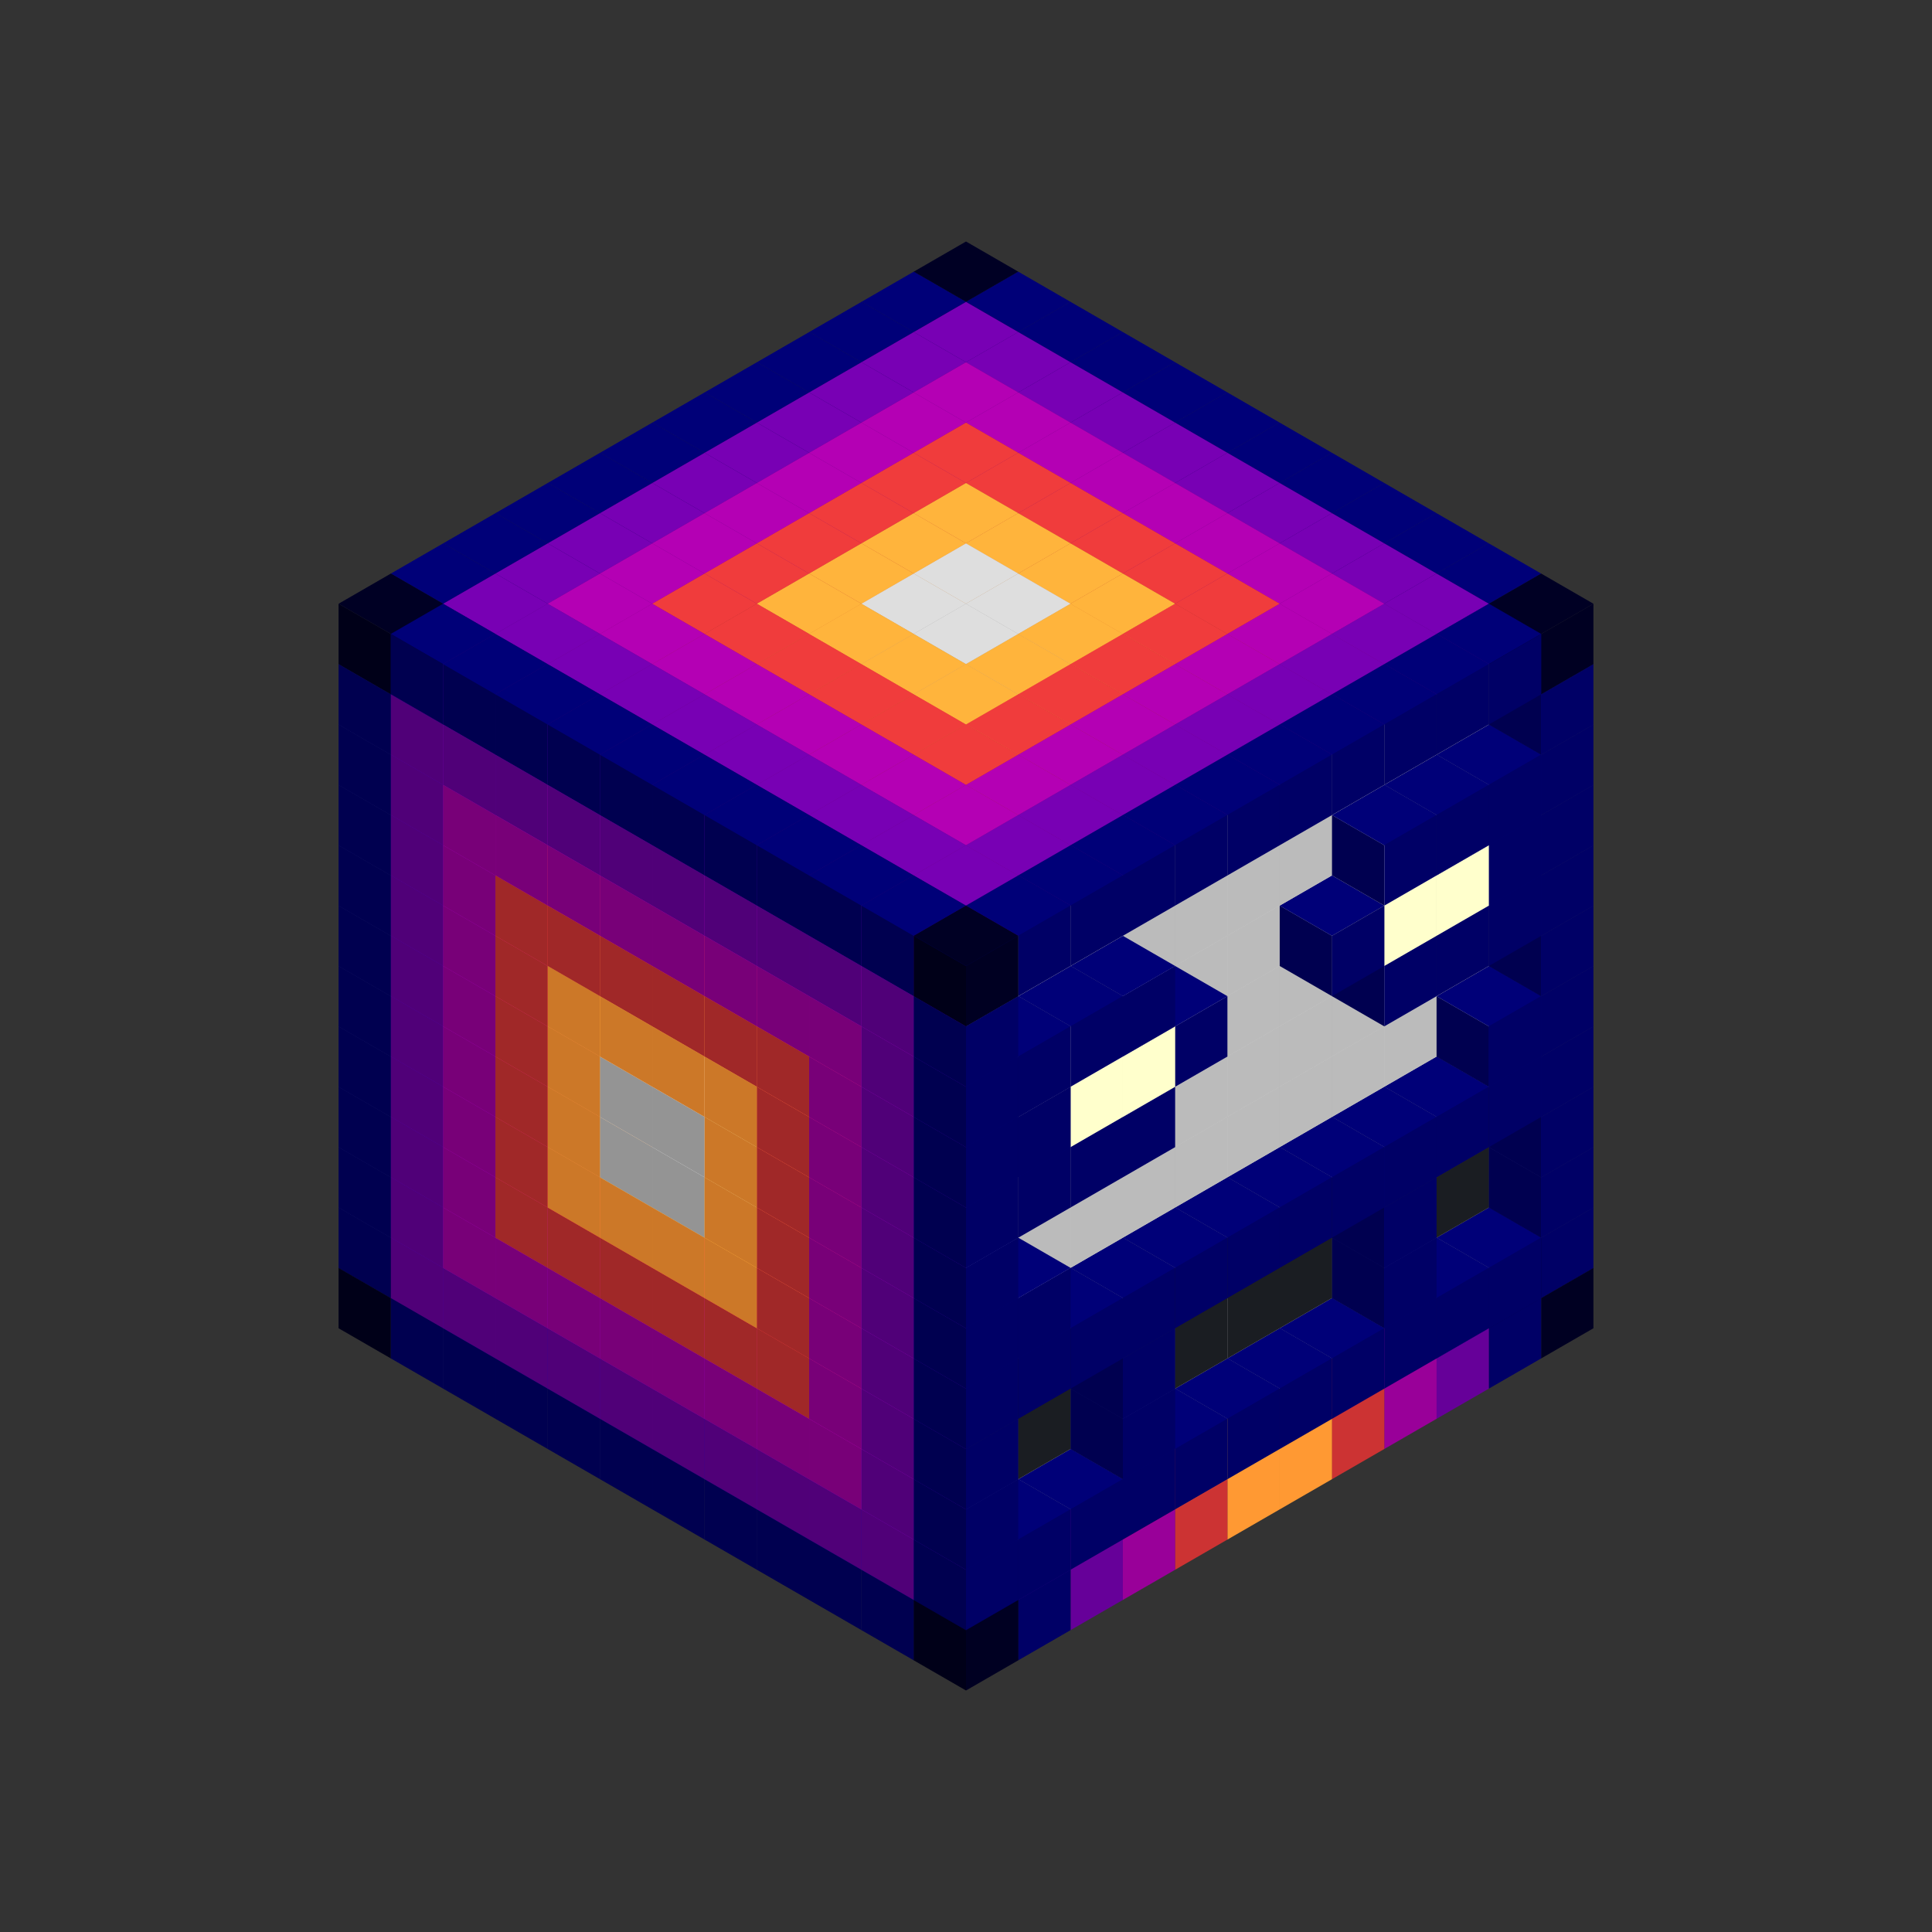 
<svg width='600' height='600' viewBox='4436371 5550000 3200000 3200000' xmlns='http://www.w3.org/2000/svg' xmlns:xlink='http://www.w3.org/1999/xlink'>
<rect x="4436371" y="5550000" width="3200000" height="3200000" fill="#333333" stroke="none"/>
<use xlink:href='#v-0x00000078-4' transform='translate(983738,3600000)'/>
<use xlink:href='#v-0x00000078-1' transform='translate(1070341,3650000)'/>
<use xlink:href='#v-0x00000078-1' transform='translate(1156944,3700000)'/>
<use xlink:href='#v-0x00000078-1' transform='translate(1243547,3750000)'/>
<use xlink:href='#v-0x00000078-1' transform='translate(1330150,3800000)'/>
<use xlink:href='#v-0x00000078-1' transform='translate(1416753,3850000)'/>
<use xlink:href='#v-0x00000078-1' transform='translate(1503356,3900000)'/>
<use xlink:href='#v-0x00000078-1' transform='translate(1589959,3950000)'/>
<use xlink:href='#v-0x00000078-1' transform='translate(1676562,4000000)'/>
<use xlink:href='#v-0x00000078-1' transform='translate(1763165,4050000)'/>
<use xlink:href='#v-0x00000078-1' transform='translate(1849768,4100000)'/>
<use xlink:href='#v-0x00000078-4' transform='translate(2889004,3600000)'/>
<use xlink:href='#v-0x00000078-1' transform='translate(2802401,3650000)'/>
<use xlink:href='#v-0x00000078-5' transform='translate(2715798,3700000)'/>
<use xlink:href='#v-0x00000078-6' transform='translate(2629195,3750000)'/>
<use xlink:href='#v-0x00000078-7' transform='translate(2542592,3800000)'/>
<use xlink:href='#v-0x00000078-8' transform='translate(2455989,3850000)'/>
<use xlink:href='#v-0x00000078-8' transform='translate(2369386,3900000)'/>
<use xlink:href='#v-0x00000078-7' transform='translate(2282783,3950000)'/>
<use xlink:href='#v-0x00000078-6' transform='translate(2196180,4000000)'/>
<use xlink:href='#v-0x00000078-5' transform='translate(2109577,4050000)'/>
<use xlink:href='#v-0x00000078-1' transform='translate(2022974,4100000)'/>
<use xlink:href='#v-0x00000078-4' transform='translate(1936371,4150000)'/>
<use xlink:href='#v-0x00000078-1' transform='translate(983738,3500000)'/>
<use xlink:href='#v-0x00000078-5' transform='translate(1070341,3550000)'/>
<use xlink:href='#v-0x00000078-5' transform='translate(1156944,3600000)'/>
<use xlink:href='#v-0x00000078-5' transform='translate(1243547,3650000)'/>
<use xlink:href='#v-0x00000078-5' transform='translate(1330150,3700000)'/>
<use xlink:href='#v-0x00000078-5' transform='translate(1416753,3750000)'/>
<use xlink:href='#v-0x00000078-5' transform='translate(1503356,3800000)'/>
<use xlink:href='#v-0x00000078-5' transform='translate(1589959,3850000)'/>
<use xlink:href='#v-0x00000078-5' transform='translate(1676562,3900000)'/>
<use xlink:href='#v-0x00000078-5' transform='translate(1763165,3950000)'/>
<use xlink:href='#v-0x00000078-2' transform='translate(2715798,3500000)'/>
<use xlink:href='#v-0x00000078-2' transform='translate(2629195,3550000)'/>
<use xlink:href='#v-0x00000078-2' transform='translate(2542592,3600000)'/>
<use xlink:href='#v-0x00000078-2' transform='translate(2455989,3650000)'/>
<use xlink:href='#v-0x00000078-2' transform='translate(2369386,3700000)'/>
<use xlink:href='#v-0x00000078-2' transform='translate(2282783,3750000)'/>
<use xlink:href='#v-0x00000078-2' transform='translate(2196180,3800000)'/>
<use xlink:href='#v-0x00000078-2' transform='translate(2109577,3850000)'/>
<use xlink:href='#v-0x00000078-2' transform='translate(2022974,3900000)'/>
<use xlink:href='#v-0x00000078-2' transform='translate(1936371,3950000)'/>
<use xlink:href='#v-0x00000078-5' transform='translate(1849768,4000000)'/>
<use xlink:href='#v-0x00000078-1' transform='translate(2889004,3500000)'/>
<use xlink:href='#v-0x00000078-1' transform='translate(2802401,3550000)'/>
<use xlink:href='#v-0x00000078-1' transform='translate(2715798,3600000)'/>
<use xlink:href='#v-0x00000078-1' transform='translate(2629195,3650000)'/>
<use xlink:href='#v-0x00000078-1' transform='translate(2542592,3700000)'/>
<use xlink:href='#v-0x00000078-1' transform='translate(2455989,3750000)'/>
<use xlink:href='#v-0x00000078-1' transform='translate(2369386,3800000)'/>
<use xlink:href='#v-0x00000078-1' transform='translate(2282783,3850000)'/>
<use xlink:href='#v-0x00000078-1' transform='translate(2196180,3900000)'/>
<use xlink:href='#v-0x00000078-1' transform='translate(2109577,3950000)'/>
<use xlink:href='#v-0x00000078-1' transform='translate(2022974,4000000)'/>
<use xlink:href='#v-0x00000078-1' transform='translate(1936371,4050000)'/>
<use xlink:href='#v-0x00000078-1' transform='translate(983738,3400000)'/>
<use xlink:href='#v-0x00000078-5' transform='translate(1070341,3450000)'/>
<use xlink:href='#v-0x00000078-6' transform='translate(1156944,3500000)'/>
<use xlink:href='#v-0x00000078-6' transform='translate(1243547,3550000)'/>
<use xlink:href='#v-0x00000078-6' transform='translate(1330150,3600000)'/>
<use xlink:href='#v-0x00000078-6' transform='translate(1416753,3650000)'/>
<use xlink:href='#v-0x00000078-6' transform='translate(1503356,3700000)'/>
<use xlink:href='#v-0x00000078-6' transform='translate(1589959,3750000)'/>
<use xlink:href='#v-0x00000078-6' transform='translate(1676562,3800000)'/>
<use xlink:href='#v-0x00000078-6' transform='translate(1763165,3850000)'/>
<use xlink:href='#v-0x00000078-9' transform='translate(2715798,3400000)'/>
<use xlink:href='#v-0x00000078-9' transform='translate(2629195,3450000)'/>
<use xlink:href='#v-0x00000078-9' transform='translate(2542592,3500000)'/>
<use xlink:href='#v-0x00000078-9' transform='translate(2455989,3550000)'/>
<use xlink:href='#v-0x00000078-9' transform='translate(2369386,3600000)'/>
<use xlink:href='#v-0x00000078-9' transform='translate(2282783,3650000)'/>
<use xlink:href='#v-0x00000078-9' transform='translate(2196180,3700000)'/>
<use xlink:href='#v-0x00000078-9' transform='translate(2109577,3750000)'/>
<use xlink:href='#v-0x00000078-9' transform='translate(2022974,3800000)'/>
<use xlink:href='#v-0x00000078-9' transform='translate(1936371,3850000)'/>
<use xlink:href='#v-0x00000078-5' transform='translate(1849768,3900000)'/>
<use xlink:href='#v-0x00000078-1' transform='translate(2889004,3400000)'/>
<use xlink:href='#v-0x00000078-1' transform='translate(2629195,3550000)'/>
<use xlink:href='#v-0x00000078-1' transform='translate(2196180,3800000)'/>
<use xlink:href='#v-0x00000078-1' transform='translate(1936371,3950000)'/>
<use xlink:href='#v-0x00000078-1' transform='translate(983738,3300000)'/>
<use xlink:href='#v-0x00000078-5' transform='translate(1070341,3350000)'/>
<use xlink:href='#v-0x00000078-6' transform='translate(1156944,3400000)'/>
<use xlink:href='#v-0x00000078-7' transform='translate(1243547,3450000)'/>
<use xlink:href='#v-0x00000078-7' transform='translate(1330150,3500000)'/>
<use xlink:href='#v-0x00000078-7' transform='translate(1416753,3550000)'/>
<use xlink:href='#v-0x00000078-7' transform='translate(1503356,3600000)'/>
<use xlink:href='#v-0x00000078-7' transform='translate(1589959,3650000)'/>
<use xlink:href='#v-0x00000078-7' transform='translate(1676562,3700000)'/>
<use xlink:href='#v-0x00000078-6' transform='translate(1763165,3750000)'/>
<use xlink:href='#v-0x00000078-9' transform='translate(2715798,3300000)'/>
<use xlink:href='#v-0x00000078-9' transform='translate(2629195,3350000)'/>
<use xlink:href='#v-0x00000078-9' transform='translate(2542592,3400000)'/>
<use xlink:href='#v-0x00000078-9' transform='translate(2455989,3450000)'/>
<use xlink:href='#v-0x00000078-9' transform='translate(2369386,3500000)'/>
<use xlink:href='#v-0x00000078-9' transform='translate(2282783,3550000)'/>
<use xlink:href='#v-0x00000078-9' transform='translate(2196180,3600000)'/>
<use xlink:href='#v-0x00000078-9' transform='translate(2109577,3650000)'/>
<use xlink:href='#v-0x00000078-9' transform='translate(2022974,3700000)'/>
<use xlink:href='#v-0x00000078-9' transform='translate(1936371,3750000)'/>
<use xlink:href='#v-0x00000078-5' transform='translate(1849768,3800000)'/>
<use xlink:href='#v-0x00000078-1' transform='translate(2889004,3300000)'/>
<use xlink:href='#v-0x00000078-1' transform='translate(2629195,3450000)'/>
<use xlink:href='#v-0x00000078-1' transform='translate(2196180,3700000)'/>
<use xlink:href='#v-0x00000078-1' transform='translate(1936371,3850000)'/>
<use xlink:href='#v-0x00000078-1' transform='translate(983738,3200000)'/>
<use xlink:href='#v-0x00000078-5' transform='translate(1070341,3250000)'/>
<use xlink:href='#v-0x00000078-6' transform='translate(1156944,3300000)'/>
<use xlink:href='#v-0x00000078-7' transform='translate(1243547,3350000)'/>
<use xlink:href='#v-0x00000078-8' transform='translate(1330150,3400000)'/>
<use xlink:href='#v-0x00000078-8' transform='translate(1416753,3450000)'/>
<use xlink:href='#v-0x00000078-8' transform='translate(1503356,3500000)'/>
<use xlink:href='#v-0x00000078-8' transform='translate(1589959,3550000)'/>
<use xlink:href='#v-0x00000078-7' transform='translate(1676562,3600000)'/>
<use xlink:href='#v-0x00000078-6' transform='translate(1763165,3650000)'/>
<use xlink:href='#v-0x00000078-2' transform='translate(2715798,3200000)'/>
<use xlink:href='#v-0x00000078-2' transform='translate(2629195,3250000)'/>
<use xlink:href='#v-0x00000078-2' transform='translate(2542592,3300000)'/>
<use xlink:href='#v-0x00000078-2' transform='translate(2455989,3350000)'/>
<use xlink:href='#v-0x00000078-2' transform='translate(2369386,3400000)'/>
<use xlink:href='#v-0x00000078-2' transform='translate(2282783,3450000)'/>
<use xlink:href='#v-0x00000078-2' transform='translate(2196180,3500000)'/>
<use xlink:href='#v-0x00000078-2' transform='translate(2109577,3550000)'/>
<use xlink:href='#v-0x00000078-2' transform='translate(2022974,3600000)'/>
<use xlink:href='#v-0x00000078-2' transform='translate(1936371,3650000)'/>
<use xlink:href='#v-0x00000078-5' transform='translate(1849768,3700000)'/>
<use xlink:href='#v-0x00000078-1' transform='translate(2889004,3200000)'/>
<use xlink:href='#v-0x00000078-1' transform='translate(2802401,3250000)'/>
<use xlink:href='#v-0x00000078-1' transform='translate(2715798,3300000)'/>
<use xlink:href='#v-0x00000078-1' transform='translate(2629195,3350000)'/>
<use xlink:href='#v-0x00000078-1' transform='translate(2542592,3400000)'/>
<use xlink:href='#v-0x00000078-1' transform='translate(2455989,3450000)'/>
<use xlink:href='#v-0x00000078-1' transform='translate(2369386,3500000)'/>
<use xlink:href='#v-0x00000078-1' transform='translate(2282783,3550000)'/>
<use xlink:href='#v-0x00000078-1' transform='translate(2196180,3600000)'/>
<use xlink:href='#v-0x00000078-1' transform='translate(2109577,3650000)'/>
<use xlink:href='#v-0x00000078-1' transform='translate(2022974,3700000)'/>
<use xlink:href='#v-0x00000078-1' transform='translate(1936371,3750000)'/>
<use xlink:href='#v-0x00000078-1' transform='translate(983738,3100000)'/>
<use xlink:href='#v-0x00000078-5' transform='translate(1070341,3150000)'/>
<use xlink:href='#v-0x00000078-6' transform='translate(1156944,3200000)'/>
<use xlink:href='#v-0x00000078-7' transform='translate(1243547,3250000)'/>
<use xlink:href='#v-0x00000078-8' transform='translate(1330150,3300000)'/>
<use xlink:href='#v-0x00000078-2' transform='translate(1416753,3350000)'/>
<use xlink:href='#v-0x00000078-2' transform='translate(1503356,3400000)'/>
<use xlink:href='#v-0x00000078-8' transform='translate(1589959,3450000)'/>
<use xlink:href='#v-0x00000078-7' transform='translate(1676562,3500000)'/>
<use xlink:href='#v-0x00000078-6' transform='translate(1763165,3550000)'/>
<use xlink:href='#v-0x00000078-2' transform='translate(2715798,3100000)'/>
<use xlink:href='#v-0x00000078-2' transform='translate(2629195,3150000)'/>
<use xlink:href='#v-0x00000078-2' transform='translate(2542592,3200000)'/>
<use xlink:href='#v-0x00000078-2' transform='translate(2455989,3250000)'/>
<use xlink:href='#v-0x00000078-2' transform='translate(2369386,3300000)'/>
<use xlink:href='#v-0x00000078-2' transform='translate(2282783,3350000)'/>
<use xlink:href='#v-0x00000078-2' transform='translate(2196180,3400000)'/>
<use xlink:href='#v-0x00000078-2' transform='translate(2109577,3450000)'/>
<use xlink:href='#v-0x00000078-2' transform='translate(2022974,3500000)'/>
<use xlink:href='#v-0x00000078-2' transform='translate(1936371,3550000)'/>
<use xlink:href='#v-0x00000078-5' transform='translate(1849768,3600000)'/>
<use xlink:href='#v-0x00000078-1' transform='translate(2889004,3100000)'/>
<use xlink:href='#v-0x00000078-1' transform='translate(2802401,3150000)'/>
<use xlink:href='#v-0x00000078-1' transform='translate(2022974,3600000)'/>
<use xlink:href='#v-0x00000078-1' transform='translate(1936371,3650000)'/>
<use xlink:href='#v-0x00000078-1' transform='translate(983738,3000000)'/>
<use xlink:href='#v-0x00000078-5' transform='translate(1070341,3050000)'/>
<use xlink:href='#v-0x00000078-6' transform='translate(1156944,3100000)'/>
<use xlink:href='#v-0x00000078-7' transform='translate(1243547,3150000)'/>
<use xlink:href='#v-0x00000078-8' transform='translate(1330150,3200000)'/>
<use xlink:href='#v-0x00000078-2' transform='translate(1416753,3250000)'/>
<use xlink:href='#v-0x00000078-2' transform='translate(1503356,3300000)'/>
<use xlink:href='#v-0x00000078-8' transform='translate(1589959,3350000)'/>
<use xlink:href='#v-0x00000078-7' transform='translate(1676562,3400000)'/>
<use xlink:href='#v-0x00000078-6' transform='translate(1763165,3450000)'/>
<use xlink:href='#v-0x00000078-2' transform='translate(2715798,3000000)'/>
<use xlink:href='#v-0x00000078-2' transform='translate(2629195,3050000)'/>
<use xlink:href='#v-0x00000078-2' transform='translate(2542592,3100000)'/>
<use xlink:href='#v-0x00000078-2' transform='translate(2455989,3150000)'/>
<use xlink:href='#v-0x00000078-2' transform='translate(2369386,3200000)'/>
<use xlink:href='#v-0x00000078-2' transform='translate(2282783,3250000)'/>
<use xlink:href='#v-0x00000078-2' transform='translate(2196180,3300000)'/>
<use xlink:href='#v-0x00000078-2' transform='translate(2109577,3350000)'/>
<use xlink:href='#v-0x00000078-2' transform='translate(2022974,3400000)'/>
<use xlink:href='#v-0x00000078-2' transform='translate(1936371,3450000)'/>
<use xlink:href='#v-0x00000078-5' transform='translate(1849768,3500000)'/>
<use xlink:href='#v-0x00000078-1' transform='translate(2889004,3000000)'/>
<use xlink:href='#v-0x00000078-1' transform='translate(1936371,3550000)'/>
<use xlink:href='#v-0x00000078-1' transform='translate(983738,2900000)'/>
<use xlink:href='#v-0x00000078-5' transform='translate(1070341,2950000)'/>
<use xlink:href='#v-0x00000078-6' transform='translate(1156944,3000000)'/>
<use xlink:href='#v-0x00000078-7' transform='translate(1243547,3050000)'/>
<use xlink:href='#v-0x00000078-8' transform='translate(1330150,3100000)'/>
<use xlink:href='#v-0x00000078-8' transform='translate(1416753,3150000)'/>
<use xlink:href='#v-0x00000078-8' transform='translate(1503356,3200000)'/>
<use xlink:href='#v-0x00000078-8' transform='translate(1589959,3250000)'/>
<use xlink:href='#v-0x00000078-7' transform='translate(1676562,3300000)'/>
<use xlink:href='#v-0x00000078-6' transform='translate(1763165,3350000)'/>
<use xlink:href='#v-0x00000078-2' transform='translate(2715798,2900000)'/>
<use xlink:href='#v-0x00000078-2' transform='translate(2629195,2950000)'/>
<use xlink:href='#v-0x00000078-2' transform='translate(2542592,3000000)'/>
<use xlink:href='#v-0x00000078-2' transform='translate(2455989,3050000)'/>
<use xlink:href='#v-0x00000078-2' transform='translate(2369386,3100000)'/>
<use xlink:href='#v-0x00000078-2' transform='translate(2282783,3150000)'/>
<use xlink:href='#v-0x00000078-2' transform='translate(2196180,3200000)'/>
<use xlink:href='#v-0x00000078-2' transform='translate(2109577,3250000)'/>
<use xlink:href='#v-0x00000078-2' transform='translate(2022974,3300000)'/>
<use xlink:href='#v-0x00000078-2' transform='translate(1936371,3350000)'/>
<use xlink:href='#v-0x00000078-5' transform='translate(1849768,3400000)'/>
<use xlink:href='#v-0x00000078-1' transform='translate(2889004,2900000)'/>
<use xlink:href='#v-0x00000078-1' transform='translate(2802401,2950000)'/>
<use xlink:href='#v-0x00000078-1' transform='translate(2715798,3000000)'/>
<use xlink:href='#v-0x00000078-1' transform='translate(2629195,3050000)'/>
<use xlink:href='#v-0x00000078-1' transform='translate(2196180,3300000)'/>
<use xlink:href='#v-0x00000078-1' transform='translate(2109577,3350000)'/>
<use xlink:href='#v-0x00000078-1' transform='translate(2022974,3400000)'/>
<use xlink:href='#v-0x00000078-1' transform='translate(1936371,3450000)'/>
<use xlink:href='#v-0x00000078-1' transform='translate(983738,2800000)'/>
<use xlink:href='#v-0x00000078-5' transform='translate(1070341,2850000)'/>
<use xlink:href='#v-0x00000078-6' transform='translate(1156944,2900000)'/>
<use xlink:href='#v-0x00000078-7' transform='translate(1243547,2950000)'/>
<use xlink:href='#v-0x00000078-7' transform='translate(1330150,3000000)'/>
<use xlink:href='#v-0x00000078-7' transform='translate(1416753,3050000)'/>
<use xlink:href='#v-0x00000078-7' transform='translate(1503356,3100000)'/>
<use xlink:href='#v-0x00000078-7' transform='translate(1589959,3150000)'/>
<use xlink:href='#v-0x00000078-7' transform='translate(1676562,3200000)'/>
<use xlink:href='#v-0x00000078-6' transform='translate(1763165,3250000)'/>
<use xlink:href='#v-0x00000078-2' transform='translate(2715798,2800000)'/>
<use xlink:href='#v-0x00000078-2' transform='translate(2629195,2850000)'/>
<use xlink:href='#v-0x00000078-2' transform='translate(2542592,2900000)'/>
<use xlink:href='#v-0x00000078-2' transform='translate(2455989,2950000)'/>
<use xlink:href='#v-0x00000078-2' transform='translate(2369386,3000000)'/>
<use xlink:href='#v-0x00000078-2' transform='translate(2282783,3050000)'/>
<use xlink:href='#v-0x00000078-2' transform='translate(2196180,3100000)'/>
<use xlink:href='#v-0x00000078-2' transform='translate(2109577,3150000)'/>
<use xlink:href='#v-0x00000078-2' transform='translate(2022974,3200000)'/>
<use xlink:href='#v-0x00000078-2' transform='translate(1936371,3250000)'/>
<use xlink:href='#v-0x00000078-5' transform='translate(1849768,3300000)'/>
<use xlink:href='#v-0x00000078-1' transform='translate(2889004,2800000)'/>
<use xlink:href='#v-0x00000078-1' transform='translate(2802401,2850000)'/>
<use xlink:href='#v-0x00000078-3' transform='translate(2715798,2900000)'/>
<use xlink:href='#v-0x00000078-3' transform='translate(2629195,2950000)'/>
<use xlink:href='#v-0x00000078-1' transform='translate(2542592,3000000)'/>
<use xlink:href='#v-0x00000078-1' transform='translate(2282783,3150000)'/>
<use xlink:href='#v-0x00000078-3' transform='translate(2196180,3200000)'/>
<use xlink:href='#v-0x00000078-3' transform='translate(2109577,3250000)'/>
<use xlink:href='#v-0x00000078-1' transform='translate(2022974,3300000)'/>
<use xlink:href='#v-0x00000078-1' transform='translate(1936371,3350000)'/>
<use xlink:href='#v-0x00000078-1' transform='translate(983738,2700000)'/>
<use xlink:href='#v-0x00000078-5' transform='translate(1070341,2750000)'/>
<use xlink:href='#v-0x00000078-6' transform='translate(1156944,2800000)'/>
<use xlink:href='#v-0x00000078-6' transform='translate(1243547,2850000)'/>
<use xlink:href='#v-0x00000078-6' transform='translate(1330150,2900000)'/>
<use xlink:href='#v-0x00000078-6' transform='translate(1416753,2950000)'/>
<use xlink:href='#v-0x00000078-6' transform='translate(1503356,3000000)'/>
<use xlink:href='#v-0x00000078-6' transform='translate(1589959,3050000)'/>
<use xlink:href='#v-0x00000078-6' transform='translate(1676562,3100000)'/>
<use xlink:href='#v-0x00000078-6' transform='translate(1763165,3150000)'/>
<use xlink:href='#v-0x00000078-2' transform='translate(2715798,2700000)'/>
<use xlink:href='#v-0x00000078-2' transform='translate(2629195,2750000)'/>
<use xlink:href='#v-0x00000078-2' transform='translate(2542592,2800000)'/>
<use xlink:href='#v-0x00000078-2' transform='translate(2455989,2850000)'/>
<use xlink:href='#v-0x00000078-2' transform='translate(2369386,2900000)'/>
<use xlink:href='#v-0x00000078-2' transform='translate(2282783,2950000)'/>
<use xlink:href='#v-0x00000078-2' transform='translate(2196180,3000000)'/>
<use xlink:href='#v-0x00000078-2' transform='translate(2109577,3050000)'/>
<use xlink:href='#v-0x00000078-2' transform='translate(2022974,3100000)'/>
<use xlink:href='#v-0x00000078-2' transform='translate(1936371,3150000)'/>
<use xlink:href='#v-0x00000078-5' transform='translate(1849768,3200000)'/>
<use xlink:href='#v-0x00000078-1' transform='translate(2889004,2700000)'/>
<use xlink:href='#v-0x00000078-1' transform='translate(2802401,2750000)'/>
<use xlink:href='#v-0x00000078-1' transform='translate(2715798,2800000)'/>
<use xlink:href='#v-0x00000078-1' transform='translate(2629195,2850000)'/>
<use xlink:href='#v-0x00000078-1' transform='translate(2196180,3100000)'/>
<use xlink:href='#v-0x00000078-1' transform='translate(2109577,3150000)'/>
<use xlink:href='#v-0x00000078-1' transform='translate(2022974,3200000)'/>
<use xlink:href='#v-0x00000078-1' transform='translate(1936371,3250000)'/>
<use xlink:href='#v-0x00000078-1' transform='translate(983738,2600000)'/>
<use xlink:href='#v-0x00000078-5' transform='translate(1070341,2650000)'/>
<use xlink:href='#v-0x00000078-5' transform='translate(1156944,2700000)'/>
<use xlink:href='#v-0x00000078-5' transform='translate(1243547,2750000)'/>
<use xlink:href='#v-0x00000078-5' transform='translate(1330150,2800000)'/>
<use xlink:href='#v-0x00000078-5' transform='translate(1416753,2850000)'/>
<use xlink:href='#v-0x00000078-5' transform='translate(1503356,2900000)'/>
<use xlink:href='#v-0x00000078-5' transform='translate(1589959,2950000)'/>
<use xlink:href='#v-0x00000078-5' transform='translate(1676562,3000000)'/>
<use xlink:href='#v-0x00000078-5' transform='translate(1763165,3050000)'/>
<use xlink:href='#v-0x00000078-2' transform='translate(2715798,2600000)'/>
<use xlink:href='#v-0x00000078-2' transform='translate(2629195,2650000)'/>
<use xlink:href='#v-0x00000078-2' transform='translate(2542592,2700000)'/>
<use xlink:href='#v-0x00000078-2' transform='translate(2455989,2750000)'/>
<use xlink:href='#v-0x00000078-2' transform='translate(2369386,2800000)'/>
<use xlink:href='#v-0x00000078-2' transform='translate(2282783,2850000)'/>
<use xlink:href='#v-0x00000078-2' transform='translate(2196180,2900000)'/>
<use xlink:href='#v-0x00000078-2' transform='translate(2109577,2950000)'/>
<use xlink:href='#v-0x00000078-2' transform='translate(2022974,3000000)'/>
<use xlink:href='#v-0x00000078-2' transform='translate(1936371,3050000)'/>
<use xlink:href='#v-0x00000078-5' transform='translate(1849768,3100000)'/>
<use xlink:href='#v-0x00000078-1' transform='translate(2889004,2600000)'/>
<use xlink:href='#v-0x00000078-1' transform='translate(1936371,3150000)'/>
<use xlink:href='#v-0x00000078-4' transform='translate(1936371,1950000)'/>
<use xlink:href='#v-0x00000078-1' transform='translate(1849768,2000000)'/>
<use xlink:href='#v-0x00000078-1' transform='translate(1763165,2050000)'/>
<use xlink:href='#v-0x00000078-1' transform='translate(1676562,2100000)'/>
<use xlink:href='#v-0x00000078-1' transform='translate(1589959,2150000)'/>
<use xlink:href='#v-0x00000078-1' transform='translate(1503356,2200000)'/>
<use xlink:href='#v-0x00000078-1' transform='translate(1416753,2250000)'/>
<use xlink:href='#v-0x00000078-1' transform='translate(1330150,2300000)'/>
<use xlink:href='#v-0x00000078-1' transform='translate(1243547,2350000)'/>
<use xlink:href='#v-0x00000078-1' transform='translate(1156944,2400000)'/>
<use xlink:href='#v-0x00000078-1' transform='translate(1070341,2450000)'/>
<use xlink:href='#v-0x00000078-4' transform='translate(983738,2500000)'/>
<use xlink:href='#v-0x00000078-1' transform='translate(2022974,2000000)'/>
<use xlink:href='#v-0x00000078-5' transform='translate(1936371,2050000)'/>
<use xlink:href='#v-0x00000078-5' transform='translate(1849768,2100000)'/>
<use xlink:href='#v-0x00000078-5' transform='translate(1763165,2150000)'/>
<use xlink:href='#v-0x00000078-5' transform='translate(1676562,2200000)'/>
<use xlink:href='#v-0x00000078-5' transform='translate(1589959,2250000)'/>
<use xlink:href='#v-0x00000078-5' transform='translate(1503356,2300000)'/>
<use xlink:href='#v-0x00000078-5' transform='translate(1416753,2350000)'/>
<use xlink:href='#v-0x00000078-5' transform='translate(1330150,2400000)'/>
<use xlink:href='#v-0x00000078-5' transform='translate(1243547,2450000)'/>
<use xlink:href='#v-0x00000078-5' transform='translate(1156944,2500000)'/>
<use xlink:href='#v-0x00000078-1' transform='translate(1070341,2550000)'/>
<use xlink:href='#v-0x00000078-1' transform='translate(2109577,2050000)'/>
<use xlink:href='#v-0x00000078-5' transform='translate(2022974,2100000)'/>
<use xlink:href='#v-0x00000078-6' transform='translate(1936371,2150000)'/>
<use xlink:href='#v-0x00000078-6' transform='translate(1849768,2200000)'/>
<use xlink:href='#v-0x00000078-6' transform='translate(1763165,2250000)'/>
<use xlink:href='#v-0x00000078-6' transform='translate(1676562,2300000)'/>
<use xlink:href='#v-0x00000078-6' transform='translate(1589959,2350000)'/>
<use xlink:href='#v-0x00000078-6' transform='translate(1503356,2400000)'/>
<use xlink:href='#v-0x00000078-6' transform='translate(1416753,2450000)'/>
<use xlink:href='#v-0x00000078-6' transform='translate(1330150,2500000)'/>
<use xlink:href='#v-0x00000078-5' transform='translate(1243547,2550000)'/>
<use xlink:href='#v-0x00000078-1' transform='translate(1156944,2600000)'/>
<use xlink:href='#v-0x00000078-1' transform='translate(2196180,2100000)'/>
<use xlink:href='#v-0x00000078-5' transform='translate(2109577,2150000)'/>
<use xlink:href='#v-0x00000078-6' transform='translate(2022974,2200000)'/>
<use xlink:href='#v-0x00000078-7' transform='translate(1936371,2250000)'/>
<use xlink:href='#v-0x00000078-7' transform='translate(1849768,2300000)'/>
<use xlink:href='#v-0x00000078-7' transform='translate(1763165,2350000)'/>
<use xlink:href='#v-0x00000078-7' transform='translate(1676562,2400000)'/>
<use xlink:href='#v-0x00000078-7' transform='translate(1589959,2450000)'/>
<use xlink:href='#v-0x00000078-7' transform='translate(1503356,2500000)'/>
<use xlink:href='#v-0x00000078-6' transform='translate(1416753,2550000)'/>
<use xlink:href='#v-0x00000078-5' transform='translate(1330150,2600000)'/>
<use xlink:href='#v-0x00000078-1' transform='translate(1243547,2650000)'/>
<use xlink:href='#v-0x00000078-1' transform='translate(2282783,2150000)'/>
<use xlink:href='#v-0x00000078-5' transform='translate(2196180,2200000)'/>
<use xlink:href='#v-0x00000078-6' transform='translate(2109577,2250000)'/>
<use xlink:href='#v-0x00000078-7' transform='translate(2022974,2300000)'/>
<use xlink:href='#v-0x00000078-8' transform='translate(1936371,2350000)'/>
<use xlink:href='#v-0x00000078-8' transform='translate(1849768,2400000)'/>
<use xlink:href='#v-0x00000078-8' transform='translate(1763165,2450000)'/>
<use xlink:href='#v-0x00000078-8' transform='translate(1676562,2500000)'/>
<use xlink:href='#v-0x00000078-7' transform='translate(1589959,2550000)'/>
<use xlink:href='#v-0x00000078-6' transform='translate(1503356,2600000)'/>
<use xlink:href='#v-0x00000078-5' transform='translate(1416753,2650000)'/>
<use xlink:href='#v-0x00000078-1' transform='translate(1330150,2700000)'/>
<use xlink:href='#v-0x00000078-1' transform='translate(2369386,2200000)'/>
<use xlink:href='#v-0x00000078-5' transform='translate(2282783,2250000)'/>
<use xlink:href='#v-0x00000078-6' transform='translate(2196180,2300000)'/>
<use xlink:href='#v-0x00000078-7' transform='translate(2109577,2350000)'/>
<use xlink:href='#v-0x00000078-8' transform='translate(2022974,2400000)'/>
<use xlink:href='#v-0x00000078-2' transform='translate(1936371,2450000)'/>
<use xlink:href='#v-0x00000078-2' transform='translate(1849768,2500000)'/>
<use xlink:href='#v-0x00000078-8' transform='translate(1763165,2550000)'/>
<use xlink:href='#v-0x00000078-7' transform='translate(1676562,2600000)'/>
<use xlink:href='#v-0x00000078-6' transform='translate(1589959,2650000)'/>
<use xlink:href='#v-0x00000078-5' transform='translate(1503356,2700000)'/>
<use xlink:href='#v-0x00000078-1' transform='translate(1416753,2750000)'/>
<use xlink:href='#v-0x00000078-1' transform='translate(2455989,2250000)'/>
<use xlink:href='#v-0x00000078-5' transform='translate(2369386,2300000)'/>
<use xlink:href='#v-0x00000078-6' transform='translate(2282783,2350000)'/>
<use xlink:href='#v-0x00000078-7' transform='translate(2196180,2400000)'/>
<use xlink:href='#v-0x00000078-8' transform='translate(2109577,2450000)'/>
<use xlink:href='#v-0x00000078-2' transform='translate(2022974,2500000)'/>
<use xlink:href='#v-0x00000078-2' transform='translate(1936371,2550000)'/>
<use xlink:href='#v-0x00000078-8' transform='translate(1849768,2600000)'/>
<use xlink:href='#v-0x00000078-7' transform='translate(1763165,2650000)'/>
<use xlink:href='#v-0x00000078-6' transform='translate(1676562,2700000)'/>
<use xlink:href='#v-0x00000078-5' transform='translate(1589959,2750000)'/>
<use xlink:href='#v-0x00000078-1' transform='translate(1503356,2800000)'/>
<use xlink:href='#v-0x00000078-1' transform='translate(2542592,2300000)'/>
<use xlink:href='#v-0x00000078-5' transform='translate(2455989,2350000)'/>
<use xlink:href='#v-0x00000078-6' transform='translate(2369386,2400000)'/>
<use xlink:href='#v-0x00000078-7' transform='translate(2282783,2450000)'/>
<use xlink:href='#v-0x00000078-8' transform='translate(2196180,2500000)'/>
<use xlink:href='#v-0x00000078-8' transform='translate(2109577,2550000)'/>
<use xlink:href='#v-0x00000078-8' transform='translate(2022974,2600000)'/>
<use xlink:href='#v-0x00000078-8' transform='translate(1936371,2650000)'/>
<use xlink:href='#v-0x00000078-7' transform='translate(1849768,2700000)'/>
<use xlink:href='#v-0x00000078-6' transform='translate(1763165,2750000)'/>
<use xlink:href='#v-0x00000078-5' transform='translate(1676562,2800000)'/>
<use xlink:href='#v-0x00000078-1' transform='translate(1589959,2850000)'/>
<use xlink:href='#v-0x00000078-1' transform='translate(2629195,2350000)'/>
<use xlink:href='#v-0x00000078-5' transform='translate(2542592,2400000)'/>
<use xlink:href='#v-0x00000078-6' transform='translate(2455989,2450000)'/>
<use xlink:href='#v-0x00000078-7' transform='translate(2369386,2500000)'/>
<use xlink:href='#v-0x00000078-7' transform='translate(2282783,2550000)'/>
<use xlink:href='#v-0x00000078-7' transform='translate(2196180,2600000)'/>
<use xlink:href='#v-0x00000078-7' transform='translate(2109577,2650000)'/>
<use xlink:href='#v-0x00000078-7' transform='translate(2022974,2700000)'/>
<use xlink:href='#v-0x00000078-7' transform='translate(1936371,2750000)'/>
<use xlink:href='#v-0x00000078-6' transform='translate(1849768,2800000)'/>
<use xlink:href='#v-0x00000078-5' transform='translate(1763165,2850000)'/>
<use xlink:href='#v-0x00000078-1' transform='translate(1676562,2900000)'/>
<use xlink:href='#v-0x00000078-1' transform='translate(2715798,2400000)'/>
<use xlink:href='#v-0x00000078-5' transform='translate(2629195,2450000)'/>
<use xlink:href='#v-0x00000078-6' transform='translate(2542592,2500000)'/>
<use xlink:href='#v-0x00000078-6' transform='translate(2455989,2550000)'/>
<use xlink:href='#v-0x00000078-6' transform='translate(2369386,2600000)'/>
<use xlink:href='#v-0x00000078-6' transform='translate(2282783,2650000)'/>
<use xlink:href='#v-0x00000078-6' transform='translate(2196180,2700000)'/>
<use xlink:href='#v-0x00000078-6' transform='translate(2109577,2750000)'/>
<use xlink:href='#v-0x00000078-6' transform='translate(2022974,2800000)'/>
<use xlink:href='#v-0x00000078-6' transform='translate(1936371,2850000)'/>
<use xlink:href='#v-0x00000078-5' transform='translate(1849768,2900000)'/>
<use xlink:href='#v-0x00000078-1' transform='translate(1763165,2950000)'/>
<use xlink:href='#v-0x00000078-1' transform='translate(2802401,2450000)'/>
<use xlink:href='#v-0x00000078-5' transform='translate(2715798,2500000)'/>
<use xlink:href='#v-0x00000078-5' transform='translate(2629195,2550000)'/>
<use xlink:href='#v-0x00000078-5' transform='translate(2542592,2600000)'/>
<use xlink:href='#v-0x00000078-5' transform='translate(2455989,2650000)'/>
<use xlink:href='#v-0x00000078-5' transform='translate(2369386,2700000)'/>
<use xlink:href='#v-0x00000078-5' transform='translate(2282783,2750000)'/>
<use xlink:href='#v-0x00000078-5' transform='translate(2196180,2800000)'/>
<use xlink:href='#v-0x00000078-5' transform='translate(2109577,2850000)'/>
<use xlink:href='#v-0x00000078-5' transform='translate(2022974,2900000)'/>
<use xlink:href='#v-0x00000078-5' transform='translate(1936371,2950000)'/>
<use xlink:href='#v-0x00000078-1' transform='translate(1849768,3000000)'/>
<use xlink:href='#v-0x00000078-4' transform='translate(2889004,2500000)'/>
<use xlink:href='#v-0x00000078-1' transform='translate(2802401,2550000)'/>
<use xlink:href='#v-0x00000078-1' transform='translate(2715798,2600000)'/>
<use xlink:href='#v-0x00000078-1' transform='translate(2629195,2650000)'/>
<use xlink:href='#v-0x00000078-1' transform='translate(2542592,2700000)'/>
<use xlink:href='#v-0x00000078-1' transform='translate(2455989,2750000)'/>
<use xlink:href='#v-0x00000078-1' transform='translate(2369386,2800000)'/>
<use xlink:href='#v-0x00000078-1' transform='translate(2282783,2850000)'/>
<use xlink:href='#v-0x00000078-1' transform='translate(2196180,2900000)'/>
<use xlink:href='#v-0x00000078-1' transform='translate(2109577,2950000)'/>
<use xlink:href='#v-0x00000078-1' transform='translate(2022974,3000000)'/>
<use xlink:href='#v-0x00000078-4' transform='translate(1936371,3050000)'/>
<defs>
<g id='v-0x00000078-1'>
<polygon points='4100000,4100000 4100000,4200000 4013397,4150000 4013397,4050000' fill='#000050'/>
<polygon points='4100000,4100000 4100000,4200000 4186602,4150000 4186602,4050000' fill='#000066'/>
<polygon points='4100000,4100000 4013397,4050000 4100000,4000000 4186602,4050000' fill='#000078'/>
</g>
<g id='v-0x00000078-2'>
<polygon points='4100000,4100000 4100000,4200000 4013397,4150000 4013397,4050000' fill='#949494'/>
<polygon points='4100000,4100000 4100000,4200000 4186602,4150000 4186602,4050000' fill='#bbbbbb'/>
<polygon points='4100000,4100000 4013397,4050000 4100000,4000000 4186602,4050000' fill='#dedede'/>
</g>
<g id='v-0x00000078-3'>
<polygon points='4100000,4100000 4100000,4200000 4013397,4150000 4013397,4050000' fill='#cccca0'/>
<polygon points='4100000,4100000 4100000,4200000 4186602,4150000 4186602,4050000' fill='#ffffcc'/>
<polygon points='4100000,4100000 4013397,4050000 4100000,4000000 4186602,4050000' fill='#fffff0'/>
</g>
<g id='v-0x00000078-4'>
<polygon points='4100000,4100000 4100000,4200000 4013397,4150000 4013397,4050000' fill='#000018'/>
<polygon points='4100000,4100000 4100000,4200000 4186602,4150000 4186602,4050000' fill='#000022'/>
<polygon points='4100000,4100000 4013397,4050000 4100000,4000000 4186602,4050000' fill='#000024'/>
</g>
<g id='v-0x00000078-5'>
<polygon points='4100000,4100000 4100000,4200000 4013397,4150000 4013397,4050000' fill='#500078'/>
<polygon points='4100000,4100000 4100000,4200000 4186602,4150000 4186602,4050000' fill='#660099'/>
<polygon points='4100000,4100000 4013397,4050000 4100000,4000000 4186602,4050000' fill='#7800b4'/>
</g>
<g id='v-0x00000078-6'>
<polygon points='4100000,4100000 4100000,4200000 4013397,4150000 4013397,4050000' fill='#780078'/>
<polygon points='4100000,4100000 4100000,4200000 4186602,4150000 4186602,4050000' fill='#990099'/>
<polygon points='4100000,4100000 4013397,4050000 4100000,4000000 4186602,4050000' fill='#b400b4'/>
</g>
<g id='v-0x00000078-7'>
<polygon points='4100000,4100000 4100000,4200000 4013397,4150000 4013397,4050000' fill='#a02828'/>
<polygon points='4100000,4100000 4100000,4200000 4186602,4150000 4186602,4050000' fill='#cc3333'/>
<polygon points='4100000,4100000 4013397,4050000 4100000,4000000 4186602,4050000' fill='#f03c3c'/>
</g>
<g id='v-0x00000078-8'>
<polygon points='4100000,4100000 4100000,4200000 4013397,4150000 4013397,4050000' fill='#cc7828'/>
<polygon points='4100000,4100000 4100000,4200000 4186602,4150000 4186602,4050000' fill='#ff9933'/>
<polygon points='4100000,4100000 4013397,4050000 4100000,4000000 4186602,4050000' fill='#ffb43c'/>
</g>
<g id='v-0x00000078-9'>
<polygon points='4100000,4100000 4100000,4200000 4013397,4150000 4013397,4050000' fill='#141418'/>
<polygon points='4100000,4100000 4100000,4200000 4186602,4150000 4186602,4050000' fill='#1a1d22'/>
<polygon points='4100000,4100000 4013397,4050000 4100000,4000000 4186602,4050000' fill='#1e1e24'/>
</g>
</defs>
</svg>
